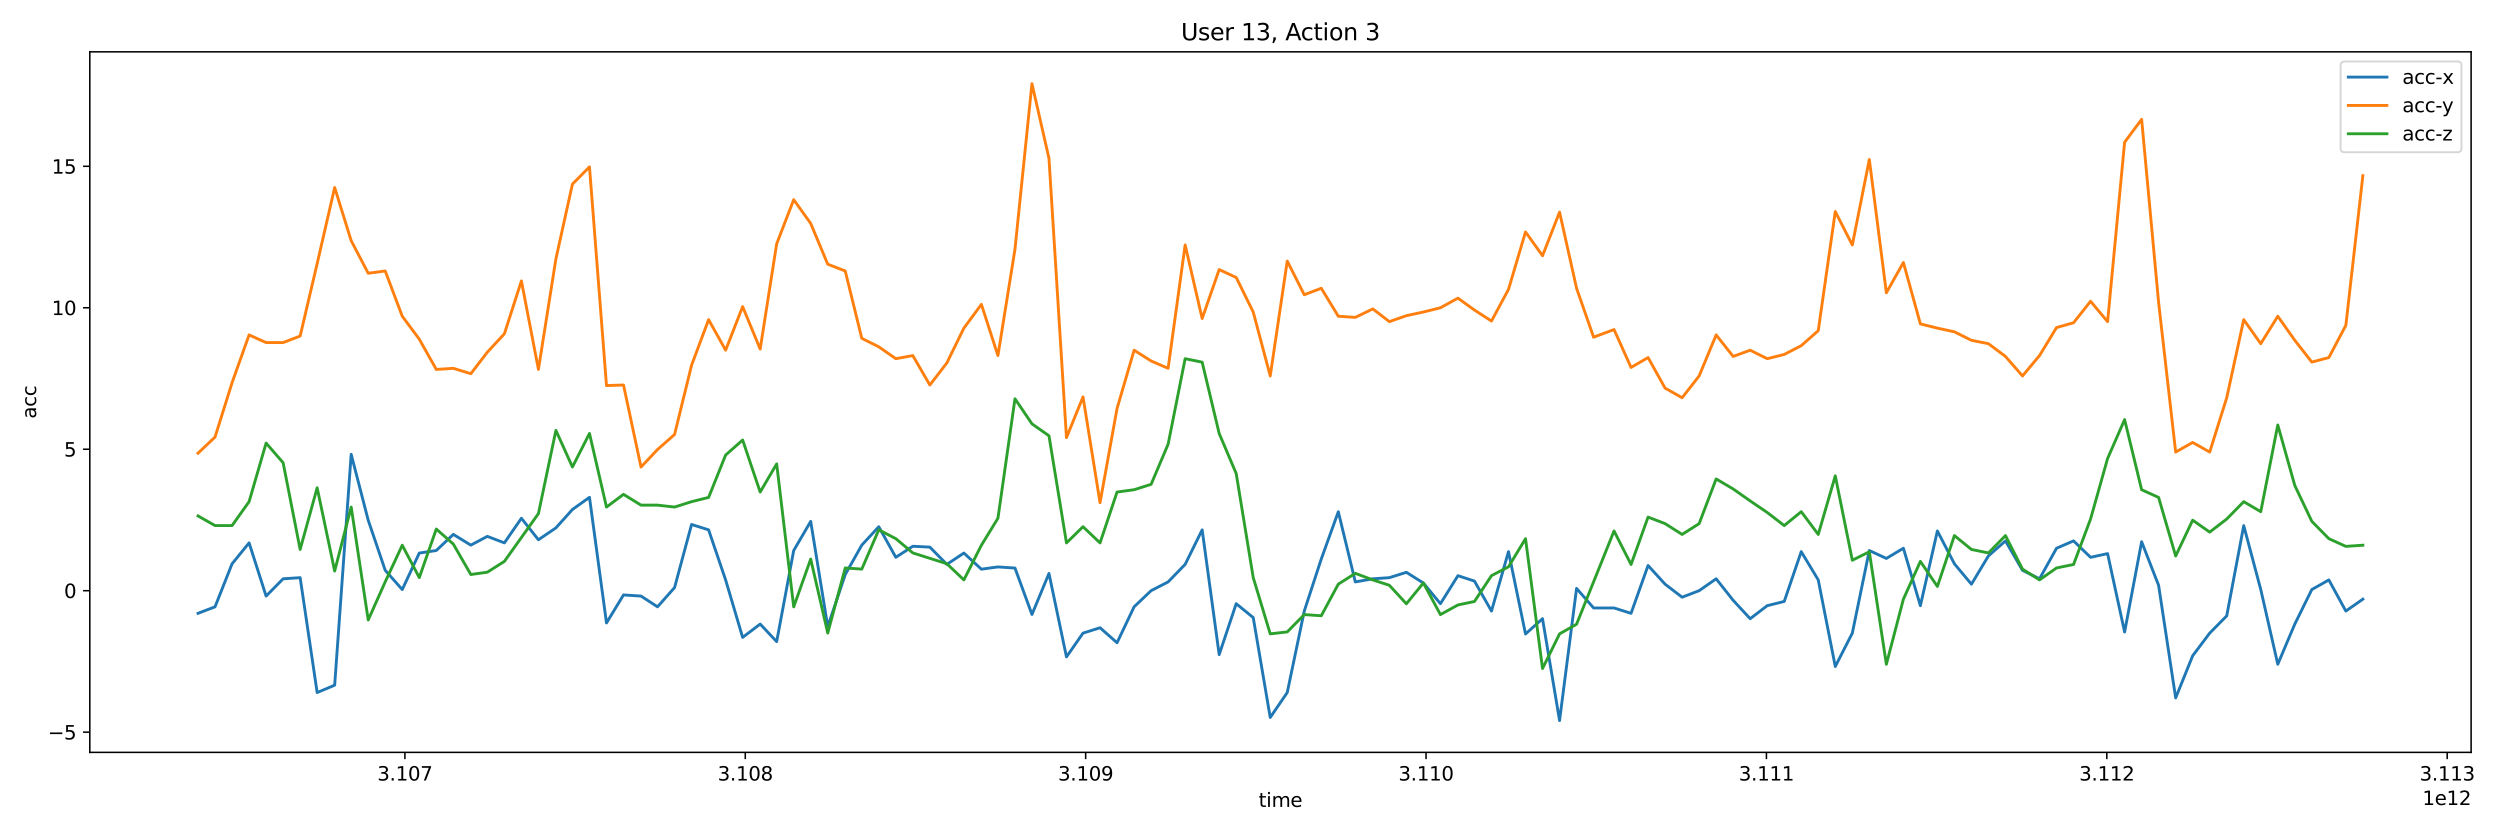 <?xml version="1.0" encoding="utf-8" standalone="no"?>
<!DOCTYPE svg PUBLIC "-//W3C//DTD SVG 1.1//EN"
  "http://www.w3.org/Graphics/SVG/1.1/DTD/svg11.dtd">
<svg xmlns:xlink="http://www.w3.org/1999/xlink" width="1296pt" height="432pt" viewBox="0 0 1296 432" xmlns="http://www.w3.org/2000/svg" version="1.1">
 <defs>
  <style type="text/css">*{stroke-linejoin: round; stroke-linecap: butt}</style>
 </defs>
 <g id="figure_1">
  <g id="patch_1">
   <path d="M 0 432 
L 1296 432 
L 1296 0 
L 0 0 
z
" style="fill: #ffffff"/>
  </g>
  <g id="axes_1">
   <g id="patch_2">
    <path d="M 46.55 390.04 
L 1281.023 390.04 
L 1281.023 26.88 
L 46.55 26.88 
z
" style="fill: #ffffff"/>
   </g>
   <g id="matplotlib.axis_1">
    <g id="xtick_1">
     <g id="line2d_1">
      <defs>
       <path id="mabb2e8bf92" d="M 0 0 
L 0 3.5 
" style="stroke: #000000; stroke-width: 0.8"/>
      </defs>
      <g>
       <use xlink:href="#mabb2e8bf92" x="209.897" y="390.04" style="stroke: #000000; stroke-width: 0.8"/>
      </g>
     </g>
     <g id="text_1">
      <!-- 3.107 -->
      <g transform="translate(195.583 404.638) scale(0.1 -0.1)">
       <defs>
        <path id="DejaVuSans-33" d="M 2597 2516 
Q 3050 2419 3304 2112 
Q 3559 1806 3559 1356 
Q 3559 666 3084 287 
Q 2609 -91 1734 -91 
Q 1441 -91 1130 -33 
Q 819 25 488 141 
L 488 750 
Q 750 597 1062 519 
Q 1375 441 1716 441 
Q 2309 441 2620 675 
Q 2931 909 2931 1356 
Q 2931 1769 2642 2001 
Q 2353 2234 1838 2234 
L 1294 2234 
L 1294 2753 
L 1863 2753 
Q 2328 2753 2575 2939 
Q 2822 3125 2822 3475 
Q 2822 3834 2567 4026 
Q 2313 4219 1838 4219 
Q 1578 4219 1281 4162 
Q 984 4106 628 3988 
L 628 4550 
Q 988 4650 1302 4700 
Q 1616 4750 1894 4750 
Q 2613 4750 3031 4423 
Q 3450 4097 3450 3541 
Q 3450 3153 3228 2886 
Q 3006 2619 2597 2516 
z
" transform="scale(0.016)"/>
        <path id="DejaVuSans-2e" d="M 684 794 
L 1344 794 
L 1344 0 
L 684 0 
L 684 794 
z
" transform="scale(0.016)"/>
        <path id="DejaVuSans-31" d="M 794 531 
L 1825 531 
L 1825 4091 
L 703 3866 
L 703 4441 
L 1819 4666 
L 2450 4666 
L 2450 531 
L 3481 531 
L 3481 0 
L 794 0 
L 794 531 
z
" transform="scale(0.016)"/>
        <path id="DejaVuSans-30" d="M 2034 4250 
Q 1547 4250 1301 3770 
Q 1056 3291 1056 2328 
Q 1056 1369 1301 889 
Q 1547 409 2034 409 
Q 2525 409 2770 889 
Q 3016 1369 3016 2328 
Q 3016 3291 2770 3770 
Q 2525 4250 2034 4250 
z
M 2034 4750 
Q 2819 4750 3233 4129 
Q 3647 3509 3647 2328 
Q 3647 1150 3233 529 
Q 2819 -91 2034 -91 
Q 1250 -91 836 529 
Q 422 1150 422 2328 
Q 422 3509 836 4129 
Q 1250 4750 2034 4750 
z
" transform="scale(0.016)"/>
        <path id="DejaVuSans-37" d="M 525 4666 
L 3525 4666 
L 3525 4397 
L 1831 0 
L 1172 0 
L 2766 4134 
L 525 4134 
L 525 4666 
z
" transform="scale(0.016)"/>
       </defs>
       <use xlink:href="#DejaVuSans-33"/>
       <use xlink:href="#DejaVuSans-2e" x="63.623"/>
       <use xlink:href="#DejaVuSans-31" x="95.41"/>
       <use xlink:href="#DejaVuSans-30" x="159.033"/>
       <use xlink:href="#DejaVuSans-37" x="222.656"/>
      </g>
     </g>
    </g>
    <g id="xtick_2">
     <g id="line2d_2">
      <g>
       <use xlink:href="#mabb2e8bf92" x="386.351" y="390.04" style="stroke: #000000; stroke-width: 0.8"/>
      </g>
     </g>
     <g id="text_2">
      <!-- 3.108 -->
      <g transform="translate(372.037 404.638) scale(0.1 -0.1)">
       <defs>
        <path id="DejaVuSans-38" d="M 2034 2216 
Q 1584 2216 1326 1975 
Q 1069 1734 1069 1313 
Q 1069 891 1326 650 
Q 1584 409 2034 409 
Q 2484 409 2743 651 
Q 3003 894 3003 1313 
Q 3003 1734 2745 1975 
Q 2488 2216 2034 2216 
z
M 1403 2484 
Q 997 2584 770 2862 
Q 544 3141 544 3541 
Q 544 4100 942 4425 
Q 1341 4750 2034 4750 
Q 2731 4750 3128 4425 
Q 3525 4100 3525 3541 
Q 3525 3141 3298 2862 
Q 3072 2584 2669 2484 
Q 3125 2378 3379 2068 
Q 3634 1759 3634 1313 
Q 3634 634 3220 271 
Q 2806 -91 2034 -91 
Q 1263 -91 848 271 
Q 434 634 434 1313 
Q 434 1759 690 2068 
Q 947 2378 1403 2484 
z
M 1172 3481 
Q 1172 3119 1398 2916 
Q 1625 2713 2034 2713 
Q 2441 2713 2670 2916 
Q 2900 3119 2900 3481 
Q 2900 3844 2670 4047 
Q 2441 4250 2034 4250 
Q 1625 4250 1398 4047 
Q 1172 3844 1172 3481 
z
" transform="scale(0.016)"/>
       </defs>
       <use xlink:href="#DejaVuSans-33"/>
       <use xlink:href="#DejaVuSans-2e" x="63.623"/>
       <use xlink:href="#DejaVuSans-31" x="95.41"/>
       <use xlink:href="#DejaVuSans-30" x="159.033"/>
       <use xlink:href="#DejaVuSans-38" x="222.656"/>
      </g>
     </g>
    </g>
    <g id="xtick_3">
     <g id="line2d_3">
      <g>
       <use xlink:href="#mabb2e8bf92" x="562.806" y="390.04" style="stroke: #000000; stroke-width: 0.8"/>
      </g>
     </g>
     <g id="text_3">
      <!-- 3.109 -->
      <g transform="translate(548.492 404.638) scale(0.1 -0.1)">
       <defs>
        <path id="DejaVuSans-39" d="M 703 97 
L 703 672 
Q 941 559 1184 500 
Q 1428 441 1663 441 
Q 2288 441 2617 861 
Q 2947 1281 2994 2138 
Q 2813 1869 2534 1725 
Q 2256 1581 1919 1581 
Q 1219 1581 811 2004 
Q 403 2428 403 3163 
Q 403 3881 828 4315 
Q 1253 4750 1959 4750 
Q 2769 4750 3195 4129 
Q 3622 3509 3622 2328 
Q 3622 1225 3098 567 
Q 2575 -91 1691 -91 
Q 1453 -91 1209 -44 
Q 966 3 703 97 
z
M 1959 2075 
Q 2384 2075 2632 2365 
Q 2881 2656 2881 3163 
Q 2881 3666 2632 3958 
Q 2384 4250 1959 4250 
Q 1534 4250 1286 3958 
Q 1038 3666 1038 3163 
Q 1038 2656 1286 2365 
Q 1534 2075 1959 2075 
z
" transform="scale(0.016)"/>
       </defs>
       <use xlink:href="#DejaVuSans-33"/>
       <use xlink:href="#DejaVuSans-2e" x="63.623"/>
       <use xlink:href="#DejaVuSans-31" x="95.41"/>
       <use xlink:href="#DejaVuSans-30" x="159.033"/>
       <use xlink:href="#DejaVuSans-39" x="222.656"/>
      </g>
     </g>
    </g>
    <g id="xtick_4">
     <g id="line2d_4">
      <g>
       <use xlink:href="#mabb2e8bf92" x="739.26" y="390.04" style="stroke: #000000; stroke-width: 0.8"/>
      </g>
     </g>
     <g id="text_4">
      <!-- 3.110 -->
      <g transform="translate(724.946 404.638) scale(0.1 -0.1)">
       <use xlink:href="#DejaVuSans-33"/>
       <use xlink:href="#DejaVuSans-2e" x="63.623"/>
       <use xlink:href="#DejaVuSans-31" x="95.41"/>
       <use xlink:href="#DejaVuSans-31" x="159.033"/>
       <use xlink:href="#DejaVuSans-30" x="222.656"/>
      </g>
     </g>
    </g>
    <g id="xtick_5">
     <g id="line2d_5">
      <g>
       <use xlink:href="#mabb2e8bf92" x="915.715" y="390.04" style="stroke: #000000; stroke-width: 0.8"/>
      </g>
     </g>
     <g id="text_5">
      <!-- 3.111 -->
      <g transform="translate(901.401 404.638) scale(0.1 -0.1)">
       <use xlink:href="#DejaVuSans-33"/>
       <use xlink:href="#DejaVuSans-2e" x="63.623"/>
       <use xlink:href="#DejaVuSans-31" x="95.41"/>
       <use xlink:href="#DejaVuSans-31" x="159.033"/>
       <use xlink:href="#DejaVuSans-31" x="222.656"/>
      </g>
     </g>
    </g>
    <g id="xtick_6">
     <g id="line2d_6">
      <g>
       <use xlink:href="#mabb2e8bf92" x="1092.17" y="390.04" style="stroke: #000000; stroke-width: 0.8"/>
      </g>
     </g>
     <g id="text_6">
      <!-- 3.112 -->
      <g transform="translate(1077.855 404.638) scale(0.1 -0.1)">
       <defs>
        <path id="DejaVuSans-32" d="M 1228 531 
L 3431 531 
L 3431 0 
L 469 0 
L 469 531 
Q 828 903 1448 1529 
Q 2069 2156 2228 2338 
Q 2531 2678 2651 2914 
Q 2772 3150 2772 3378 
Q 2772 3750 2511 3984 
Q 2250 4219 1831 4219 
Q 1534 4219 1204 4116 
Q 875 4013 500 3803 
L 500 4441 
Q 881 4594 1212 4672 
Q 1544 4750 1819 4750 
Q 2544 4750 2975 4387 
Q 3406 4025 3406 3419 
Q 3406 3131 3298 2873 
Q 3191 2616 2906 2266 
Q 2828 2175 2409 1742 
Q 1991 1309 1228 531 
z
" transform="scale(0.016)"/>
       </defs>
       <use xlink:href="#DejaVuSans-33"/>
       <use xlink:href="#DejaVuSans-2e" x="63.623"/>
       <use xlink:href="#DejaVuSans-31" x="95.41"/>
       <use xlink:href="#DejaVuSans-31" x="159.033"/>
       <use xlink:href="#DejaVuSans-32" x="222.656"/>
      </g>
     </g>
    </g>
    <g id="xtick_7">
     <g id="line2d_7">
      <g>
       <use xlink:href="#mabb2e8bf92" x="1268.624" y="390.04" style="stroke: #000000; stroke-width: 0.8"/>
      </g>
     </g>
     <g id="text_7">
      <!-- 3.113 -->
      <g transform="translate(1254.31 404.638) scale(0.1 -0.1)">
       <use xlink:href="#DejaVuSans-33"/>
       <use xlink:href="#DejaVuSans-2e" x="63.623"/>
       <use xlink:href="#DejaVuSans-31" x="95.41"/>
       <use xlink:href="#DejaVuSans-31" x="159.033"/>
       <use xlink:href="#DejaVuSans-33" x="222.656"/>
      </g>
     </g>
    </g>
    <g id="text_8">
     <!-- time -->
     <g transform="translate(652.491 418.317) scale(0.1 -0.1)">
      <defs>
       <path id="DejaVuSans-74" d="M 1172 4494 
L 1172 3500 
L 2356 3500 
L 2356 3053 
L 1172 3053 
L 1172 1153 
Q 1172 725 1289 603 
Q 1406 481 1766 481 
L 2356 481 
L 2356 0 
L 1766 0 
Q 1100 0 847 248 
Q 594 497 594 1153 
L 594 3053 
L 172 3053 
L 172 3500 
L 594 3500 
L 594 4494 
L 1172 4494 
z
" transform="scale(0.016)"/>
       <path id="DejaVuSans-69" d="M 603 3500 
L 1178 3500 
L 1178 0 
L 603 0 
L 603 3500 
z
M 603 4863 
L 1178 4863 
L 1178 4134 
L 603 4134 
L 603 4863 
z
" transform="scale(0.016)"/>
       <path id="DejaVuSans-6d" d="M 3328 2828 
Q 3544 3216 3844 3400 
Q 4144 3584 4550 3584 
Q 5097 3584 5394 3201 
Q 5691 2819 5691 2113 
L 5691 0 
L 5113 0 
L 5113 2094 
Q 5113 2597 4934 2840 
Q 4756 3084 4391 3084 
Q 3944 3084 3684 2787 
Q 3425 2491 3425 1978 
L 3425 0 
L 2847 0 
L 2847 2094 
Q 2847 2600 2669 2842 
Q 2491 3084 2119 3084 
Q 1678 3084 1418 2786 
Q 1159 2488 1159 1978 
L 1159 0 
L 581 0 
L 581 3500 
L 1159 3500 
L 1159 2956 
Q 1356 3278 1631 3431 
Q 1906 3584 2284 3584 
Q 2666 3584 2933 3390 
Q 3200 3197 3328 2828 
z
" transform="scale(0.016)"/>
       <path id="DejaVuSans-65" d="M 3597 1894 
L 3597 1613 
L 953 1613 
Q 991 1019 1311 708 
Q 1631 397 2203 397 
Q 2534 397 2845 478 
Q 3156 559 3463 722 
L 3463 178 
Q 3153 47 2828 -22 
Q 2503 -91 2169 -91 
Q 1331 -91 842 396 
Q 353 884 353 1716 
Q 353 2575 817 3079 
Q 1281 3584 2069 3584 
Q 2775 3584 3186 3129 
Q 3597 2675 3597 1894 
z
M 3022 2063 
Q 3016 2534 2758 2815 
Q 2500 3097 2075 3097 
Q 1594 3097 1305 2825 
Q 1016 2553 972 2059 
L 3022 2063 
z
" transform="scale(0.016)"/>
      </defs>
      <use xlink:href="#DejaVuSans-74"/>
      <use xlink:href="#DejaVuSans-69" x="39.209"/>
      <use xlink:href="#DejaVuSans-6d" x="66.992"/>
      <use xlink:href="#DejaVuSans-65" x="164.404"/>
     </g>
    </g>
    <g id="text_9">
     <!-- 1e12 -->
     <g transform="translate(1255.783 417.317) scale(0.1 -0.1)">
      <use xlink:href="#DejaVuSans-31"/>
      <use xlink:href="#DejaVuSans-65" x="63.623"/>
      <use xlink:href="#DejaVuSans-31" x="125.146"/>
      <use xlink:href="#DejaVuSans-32" x="188.77"/>
     </g>
    </g>
   </g>
   <g id="matplotlib.axis_2">
    <g id="ytick_1">
     <g id="line2d_8">
      <defs>
       <path id="mcf109a3b33" d="M 0 0 
L -3.5 0 
" style="stroke: #000000; stroke-width: 0.8"/>
      </defs>
      <g>
       <use xlink:href="#mcf109a3b33" x="46.55" y="379.546" style="stroke: #000000; stroke-width: 0.8"/>
      </g>
     </g>
     <g id="text_10">
      <!-- −5 -->
      <g transform="translate(24.808 383.345) scale(0.1 -0.1)">
       <defs>
        <path id="DejaVuSans-2212" d="M 678 2272 
L 4684 2272 
L 4684 1741 
L 678 1741 
L 678 2272 
z
" transform="scale(0.016)"/>
        <path id="DejaVuSans-35" d="M 691 4666 
L 3169 4666 
L 3169 4134 
L 1269 4134 
L 1269 2991 
Q 1406 3038 1543 3061 
Q 1681 3084 1819 3084 
Q 2600 3084 3056 2656 
Q 3513 2228 3513 1497 
Q 3513 744 3044 326 
Q 2575 -91 1722 -91 
Q 1428 -91 1123 -41 
Q 819 9 494 109 
L 494 744 
Q 775 591 1075 516 
Q 1375 441 1709 441 
Q 2250 441 2565 725 
Q 2881 1009 2881 1497 
Q 2881 1984 2565 2268 
Q 2250 2553 1709 2553 
Q 1456 2553 1204 2497 
Q 953 2441 691 2322 
L 691 4666 
z
" transform="scale(0.016)"/>
       </defs>
       <use xlink:href="#DejaVuSans-2212"/>
       <use xlink:href="#DejaVuSans-35" x="83.789"/>
      </g>
     </g>
    </g>
    <g id="ytick_2">
     <g id="line2d_9">
      <g>
       <use xlink:href="#mcf109a3b33" x="46.55" y="306.213" style="stroke: #000000; stroke-width: 0.8"/>
      </g>
     </g>
     <g id="text_11">
      <!-- 0 -->
      <g transform="translate(33.188 310.012) scale(0.1 -0.1)">
       <use xlink:href="#DejaVuSans-30"/>
      </g>
     </g>
    </g>
    <g id="ytick_3">
     <g id="line2d_10">
      <g>
       <use xlink:href="#mcf109a3b33" x="46.55" y="232.88" style="stroke: #000000; stroke-width: 0.8"/>
      </g>
     </g>
     <g id="text_12">
      <!-- 5 -->
      <g transform="translate(33.188 236.679) scale(0.1 -0.1)">
       <use xlink:href="#DejaVuSans-35"/>
      </g>
     </g>
    </g>
    <g id="ytick_4">
     <g id="line2d_11">
      <g>
       <use xlink:href="#mcf109a3b33" x="46.55" y="159.547" style="stroke: #000000; stroke-width: 0.8"/>
      </g>
     </g>
     <g id="text_13">
      <!-- 10 -->
      <g transform="translate(26.825 163.346) scale(0.1 -0.1)">
       <use xlink:href="#DejaVuSans-31"/>
       <use xlink:href="#DejaVuSans-30" x="63.623"/>
      </g>
     </g>
    </g>
    <g id="ytick_5">
     <g id="line2d_12">
      <g>
       <use xlink:href="#mcf109a3b33" x="46.55" y="86.214" style="stroke: #000000; stroke-width: 0.8"/>
      </g>
     </g>
     <g id="text_14">
      <!-- 15 -->
      <g transform="translate(26.825 90.013) scale(0.1 -0.1)">
       <use xlink:href="#DejaVuSans-31"/>
       <use xlink:href="#DejaVuSans-35" x="63.623"/>
      </g>
     </g>
    </g>
    <g id="text_15">
     <!-- acc -->
     <g transform="translate(18.728 217.023) rotate(-90) scale(0.1 -0.1)">
      <defs>
       <path id="DejaVuSans-61" d="M 2194 1759 
Q 1497 1759 1228 1600 
Q 959 1441 959 1056 
Q 959 750 1161 570 
Q 1363 391 1709 391 
Q 2188 391 2477 730 
Q 2766 1069 2766 1631 
L 2766 1759 
L 2194 1759 
z
M 3341 1997 
L 3341 0 
L 2766 0 
L 2766 531 
Q 2569 213 2275 61 
Q 1981 -91 1556 -91 
Q 1019 -91 701 211 
Q 384 513 384 1019 
Q 384 1609 779 1909 
Q 1175 2209 1959 2209 
L 2766 2209 
L 2766 2266 
Q 2766 2663 2505 2880 
Q 2244 3097 1772 3097 
Q 1472 3097 1187 3025 
Q 903 2953 641 2809 
L 641 3341 
Q 956 3463 1253 3523 
Q 1550 3584 1831 3584 
Q 2591 3584 2966 3190 
Q 3341 2797 3341 1997 
z
" transform="scale(0.016)"/>
       <path id="DejaVuSans-63" d="M 3122 3366 
L 3122 2828 
Q 2878 2963 2633 3030 
Q 2388 3097 2138 3097 
Q 1578 3097 1268 2742 
Q 959 2388 959 1747 
Q 959 1106 1268 751 
Q 1578 397 2138 397 
Q 2388 397 2633 464 
Q 2878 531 3122 666 
L 3122 134 
Q 2881 22 2623 -34 
Q 2366 -91 2075 -91 
Q 1284 -91 818 406 
Q 353 903 353 1747 
Q 353 2603 823 3093 
Q 1294 3584 2113 3584 
Q 2378 3584 2631 3529 
Q 2884 3475 3122 3366 
z
" transform="scale(0.016)"/>
      </defs>
      <use xlink:href="#DejaVuSans-61"/>
      <use xlink:href="#DejaVuSans-63" x="61.279"/>
      <use xlink:href="#DejaVuSans-63" x="116.26"/>
     </g>
    </g>
   </g>
   <g id="line2d_13">
    <path d="M 102.662 317.946 
L 111.472 314.573 
L 120.298 292.28 
L 129.124 281.426 
L 137.95 309 
L 146.771 300.053 
L 155.596 299.466 
L 164.412 359.013 
L 173.491 355.199 
L 182.053 235.52 
L 190.884 269.693 
L 199.699 295.653 
L 208.531 305.626 
L 217.357 286.706 
L 226.177 285.386 
L 234.998 277.026 
L 244.077 282.6 
L 252.634 278.053 
L 261.47 281.426 
L 270.296 268.666 
L 279.117 279.813 
L 288.185 273.653 
L 296.747 264.12 
L 305.584 257.813 
L 314.405 322.933 
L 323.225 308.413 
L 332.299 309 
L 340.861 314.573 
L 349.692 304.6 
L 358.513 271.893 
L 367.339 274.68 
L 376.165 300.64 
L 384.985 330.413 
L 394.075 323.52 
L 402.627 332.613 
L 411.458 285.386 
L 420.268 270.28 
L 429.099 324.84 
L 438.173 297.853 
L 446.745 282.6 
L 455.561 273.066 
L 464.392 288.906 
L 473.207 283.186 
L 482.033 283.626 
L 490.848 292.573 
L 499.68 286.706 
L 508.753 295.066 
L 517.326 293.893 
L 526.163 294.48 
L 534.967 318.533 
L 543.788 297.266 
L 552.862 340.533 
L 561.435 328.213 
L 570.261 325.426 
L 579.076 333.2 
L 587.918 314.573 
L 596.728 306.213 
L 605.548 301.666 
L 614.379 292.573 
L 623.2 274.68 
L 632.021 339.36 
L 640.847 312.96 
L 649.673 320.146 
L 658.488 371.919 
L 667.308 359.013 
L 676.134 316.773 
L 684.949 289.786 
L 693.781 265.293 
L 702.601 301.666 
L 711.664 300.053 
L 720.242 299.466 
L 729.069 296.68 
L 737.884 302.253 
L 746.715 312.96 
L 755.794 298.44 
L 764.356 301.226 
L 773.182 316.773 
L 782.003 285.973 
L 790.829 328.653 
L 799.644 320.733 
L 808.475 373.533 
L 817.29 305.04 
L 826.122 315.16 
L 836.714 315.16 
L 845.535 317.946 
L 854.36 293.16 
L 863.181 302.84 
L 872.007 309.586 
L 880.828 306.213 
L 889.654 300.053 
L 898.469 311.2 
L 907.295 320.733 
L 916.115 313.986 
L 924.941 311.786 
L 933.762 285.973 
L 942.582 300.64 
L 951.408 345.519 
L 960.24 328.213 
L 969.055 285.386 
L 977.886 289.493 
L 986.718 284.213 
L 995.522 313.986 
L 1004.343 275.266 
L 1013.169 292.28 
L 1021.989 302.84 
L 1030.81 288.173 
L 1039.636 280.4 
L 1048.456 295.653 
L 1057.288 300.053 
L 1066.103 284.213 
L 1074.929 280.4 
L 1083.749 288.906 
L 1092.575 287 
L 1101.396 327.626 
L 1110.222 280.84 
L 1119.016 303.426 
L 1127.868 361.799 
L 1136.684 339.946 
L 1145.509 328.213 
L 1154.335 319.266 
L 1163.151 272.48 
L 1171.977 305.626 
L 1180.803 344.346 
L 1189.623 323.52 
L 1198.444 305.626 
L 1207.27 300.64 
L 1216.09 316.773 
L 1224.911 310.613 
L 1224.911 310.613 
" clip-path="url(#pcec335ca58)" style="fill: none; stroke: #1f77b4; stroke-width: 1.5; stroke-linecap: square"/>
   </g>
   <g id="line2d_14">
    <path d="M 102.662 234.933 
L 111.472 226.573 
L 120.298 198.413 
L 129.124 173.627 
L 137.95 177.587 
L 146.771 177.587 
L 155.596 174.213 
L 164.412 136.667 
L 173.491 97.214 
L 182.053 124.787 
L 190.884 141.654 
L 199.699 140.48 
L 208.531 163.947 
L 217.357 175.827 
L 226.177 191.52 
L 234.998 190.933 
L 244.077 193.72 
L 252.634 182.573 
L 261.47 173.04 
L 270.296 145.614 
L 279.117 191.52 
L 288.185 134.174 
L 296.747 95.454 
L 305.584 86.507 
L 314.405 199.88 
L 323.225 199.587 
L 332.299 242.12 
L 340.861 233.027 
L 349.692 225.253 
L 358.513 189.32 
L 367.339 165.707 
L 376.165 181.547 
L 384.985 158.96 
L 394.075 180.96 
L 402.627 126.4 
L 411.458 103.52 
L 420.268 115.84 
L 429.099 136.96 
L 438.173 140.48 
L 446.745 175.387 
L 455.561 179.787 
L 464.392 185.947 
L 473.207 184.333 
L 482.033 199.587 
L 490.848 188.147 
L 499.68 170.107 
L 508.753 157.787 
L 517.326 184.333 
L 526.163 129.187 
L 534.967 43.387 
L 543.788 82.107 
L 552.862 226.867 
L 561.435 205.747 
L 570.261 260.6 
L 579.076 211.76 
L 587.918 181.547 
L 596.728 187.12 
L 605.548 190.933 
L 614.379 126.987 
L 623.2 165.12 
L 632.021 139.747 
L 640.847 143.854 
L 649.673 161.747 
L 658.488 194.893 
L 667.308 135.347 
L 676.134 152.8 
L 684.949 149.427 
L 693.781 163.947 
L 702.601 164.533 
L 711.664 160.134 
L 720.242 166.733 
L 729.069 163.653 
L 737.884 161.747 
L 746.715 159.547 
L 755.794 154.56 
L 764.356 160.72 
L 773.182 166.44 
L 782.003 150.014 
L 790.829 120.24 
L 799.644 132.56 
L 808.475 109.974 
L 817.29 149.427 
L 826.122 174.8 
L 836.714 170.84 
L 845.535 190.493 
L 854.36 185.36 
L 863.181 201.2 
L 872.007 206.187 
L 880.828 194.893 
L 889.654 173.627 
L 898.469 184.773 
L 907.295 181.547 
L 916.115 185.947 
L 924.941 183.747 
L 933.762 179.2 
L 942.582 171.427 
L 951.408 109.68 
L 960.24 126.987 
L 969.055 82.694 
L 977.886 151.774 
L 986.718 136.08 
L 995.522 167.907 
L 1004.343 170.107 
L 1013.169 172.013 
L 1021.989 176.413 
L 1030.81 178.173 
L 1039.636 184.773 
L 1048.456 194.893 
L 1057.288 184.333 
L 1066.103 169.813 
L 1074.929 167.32 
L 1083.749 156.174 
L 1092.575 166.733 
L 1101.396 73.747 
L 1110.222 61.867 
L 1119.016 156.76 
L 1127.868 234.347 
L 1136.684 229.36 
L 1145.509 234.347 
L 1154.335 206.187 
L 1163.151 165.707 
L 1171.977 178.173 
L 1180.803 163.947 
L 1189.623 176.413 
L 1198.444 187.707 
L 1207.27 185.36 
L 1216.09 168.64 
L 1224.911 91.054 
L 1224.911 91.054 
" clip-path="url(#pcec335ca58)" style="fill: none; stroke: #ff7f0e; stroke-width: 1.5; stroke-linecap: square"/>
   </g>
   <g id="line2d_15">
    <path d="M 102.662 267.459 
L 111.472 272.453 
L 120.298 272.453 
L 129.124 260.067 
L 137.95 229.703 
L 146.771 239.891 
L 155.596 284.838 
L 164.412 252.876 
L 173.491 296.025 
L 182.053 262.864 
L 190.884 321.395 
L 199.699 301.618 
L 208.531 282.641 
L 217.357 299.421 
L 226.177 274.251 
L 234.998 282.041 
L 244.077 297.823 
L 252.634 296.624 
L 261.47 291.031 
L 279.117 266.26 
L 288.185 223.111 
L 296.747 242.089 
L 305.584 224.709 
L 314.405 262.864 
L 323.225 256.272 
L 332.299 261.865 
L 340.861 261.865 
L 349.692 262.864 
L 358.513 260.067 
L 367.339 257.87 
L 376.165 235.896 
L 384.985 228.105 
L 394.075 255.073 
L 402.627 240.49 
L 411.458 314.603 
L 420.268 289.832 
L 429.099 328.187 
L 438.173 294.427 
L 446.745 295.026 
L 455.561 274.65 
L 464.392 279.245 
L 473.207 286.636 
L 490.848 292.229 
L 499.68 300.62 
L 508.753 282.641 
L 517.326 268.657 
L 526.163 206.73 
L 534.967 219.715 
L 543.788 225.908 
L 552.862 281.442 
L 561.435 273.052 
L 570.261 281.442 
L 579.076 255.073 
L 587.918 253.875 
L 596.728 251.078 
L 605.548 230.303 
L 614.379 185.955 
L 623.2 187.753 
L 632.021 224.709 
L 640.847 245.485 
L 649.673 299.421 
L 658.488 328.587 
L 667.308 327.588 
L 676.134 318.598 
L 684.949 319.198 
L 693.781 302.817 
L 702.601 297.224 
L 711.664 300.62 
L 720.242 303.416 
L 729.069 313.005 
L 737.884 302.218 
L 746.715 318.598 
L 755.794 313.604 
L 764.356 311.806 
L 773.182 298.422 
L 782.003 293.828 
L 790.829 279.245 
L 799.644 346.565 
L 808.475 328.587 
L 817.29 323.592 
L 836.714 275.249 
L 845.535 292.629 
L 854.36 268.058 
L 863.181 271.454 
L 872.007 277.047 
L 880.828 271.454 
L 889.654 248.281 
L 898.469 253.475 
L 907.295 259.668 
L 916.115 265.661 
L 924.941 272.453 
L 933.762 265.261 
L 942.582 277.047 
L 951.408 246.683 
L 960.24 290.432 
L 969.055 286.037 
L 977.886 344.368 
L 986.718 310.608 
L 995.522 291.031 
L 1004.343 304.016 
L 1013.169 277.647 
L 1021.989 284.838 
L 1030.81 286.636 
L 1039.636 277.647 
L 1048.456 295.026 
L 1057.288 300.62 
L 1066.103 294.427 
L 1074.929 292.629 
L 1083.749 269.057 
L 1092.575 237.694 
L 1101.396 217.518 
L 1110.222 253.875 
L 1119.016 257.87 
L 1127.868 288.234 
L 1136.684 269.656 
L 1145.509 275.849 
L 1154.335 269.057 
L 1163.151 260.067 
L 1171.977 265.261 
L 1180.803 220.314 
L 1189.623 251.677 
L 1198.444 270.255 
L 1207.27 279.245 
L 1216.09 283.24 
L 1224.911 282.641 
L 1224.911 282.641 
" clip-path="url(#pcec335ca58)" style="fill: none; stroke: #2ca02c; stroke-width: 1.5; stroke-linecap: square"/>
   </g>
   <g id="patch_3">
    <path d="M 46.55 390.04 
L 46.55 26.88 
" style="fill: none; stroke: #000000; stroke-width: 0.8; stroke-linejoin: miter; stroke-linecap: square"/>
   </g>
   <g id="patch_4">
    <path d="M 1281.023 390.04 
L 1281.023 26.88 
" style="fill: none; stroke: #000000; stroke-width: 0.8; stroke-linejoin: miter; stroke-linecap: square"/>
   </g>
   <g id="patch_5">
    <path d="M 46.55 390.04 
L 1281.023 390.04 
" style="fill: none; stroke: #000000; stroke-width: 0.8; stroke-linejoin: miter; stroke-linecap: square"/>
   </g>
   <g id="patch_6">
    <path d="M 46.55 26.88 
L 1281.023 26.88 
" style="fill: none; stroke: #000000; stroke-width: 0.8; stroke-linejoin: miter; stroke-linecap: square"/>
   </g>
   <g id="text_16">
    <!-- User 13, Action 3 -->
    <g transform="translate(612.24 20.88) scale(0.12 -0.12)">
     <defs>
      <path id="DejaVuSans-55" d="M 556 4666 
L 1191 4666 
L 1191 1831 
Q 1191 1081 1462 751 
Q 1734 422 2344 422 
Q 2950 422 3222 751 
Q 3494 1081 3494 1831 
L 3494 4666 
L 4128 4666 
L 4128 1753 
Q 4128 841 3676 375 
Q 3225 -91 2344 -91 
Q 1459 -91 1007 375 
Q 556 841 556 1753 
L 556 4666 
z
" transform="scale(0.016)"/>
      <path id="DejaVuSans-73" d="M 2834 3397 
L 2834 2853 
Q 2591 2978 2328 3040 
Q 2066 3103 1784 3103 
Q 1356 3103 1142 2972 
Q 928 2841 928 2578 
Q 928 2378 1081 2264 
Q 1234 2150 1697 2047 
L 1894 2003 
Q 2506 1872 2764 1633 
Q 3022 1394 3022 966 
Q 3022 478 2636 193 
Q 2250 -91 1575 -91 
Q 1294 -91 989 -36 
Q 684 19 347 128 
L 347 722 
Q 666 556 975 473 
Q 1284 391 1588 391 
Q 1994 391 2212 530 
Q 2431 669 2431 922 
Q 2431 1156 2273 1281 
Q 2116 1406 1581 1522 
L 1381 1569 
Q 847 1681 609 1914 
Q 372 2147 372 2553 
Q 372 3047 722 3315 
Q 1072 3584 1716 3584 
Q 2034 3584 2315 3537 
Q 2597 3491 2834 3397 
z
" transform="scale(0.016)"/>
      <path id="DejaVuSans-72" d="M 2631 2963 
Q 2534 3019 2420 3045 
Q 2306 3072 2169 3072 
Q 1681 3072 1420 2755 
Q 1159 2438 1159 1844 
L 1159 0 
L 581 0 
L 581 3500 
L 1159 3500 
L 1159 2956 
Q 1341 3275 1631 3429 
Q 1922 3584 2338 3584 
Q 2397 3584 2469 3576 
Q 2541 3569 2628 3553 
L 2631 2963 
z
" transform="scale(0.016)"/>
      <path id="DejaVuSans-20" transform="scale(0.016)"/>
      <path id="DejaVuSans-2c" d="M 750 794 
L 1409 794 
L 1409 256 
L 897 -744 
L 494 -744 
L 750 256 
L 750 794 
z
" transform="scale(0.016)"/>
      <path id="DejaVuSans-41" d="M 2188 4044 
L 1331 1722 
L 3047 1722 
L 2188 4044 
z
M 1831 4666 
L 2547 4666 
L 4325 0 
L 3669 0 
L 3244 1197 
L 1141 1197 
L 716 0 
L 50 0 
L 1831 4666 
z
" transform="scale(0.016)"/>
      <path id="DejaVuSans-6f" d="M 1959 3097 
Q 1497 3097 1228 2736 
Q 959 2375 959 1747 
Q 959 1119 1226 758 
Q 1494 397 1959 397 
Q 2419 397 2687 759 
Q 2956 1122 2956 1747 
Q 2956 2369 2687 2733 
Q 2419 3097 1959 3097 
z
M 1959 3584 
Q 2709 3584 3137 3096 
Q 3566 2609 3566 1747 
Q 3566 888 3137 398 
Q 2709 -91 1959 -91 
Q 1206 -91 779 398 
Q 353 888 353 1747 
Q 353 2609 779 3096 
Q 1206 3584 1959 3584 
z
" transform="scale(0.016)"/>
      <path id="DejaVuSans-6e" d="M 3513 2113 
L 3513 0 
L 2938 0 
L 2938 2094 
Q 2938 2591 2744 2837 
Q 2550 3084 2163 3084 
Q 1697 3084 1428 2787 
Q 1159 2491 1159 1978 
L 1159 0 
L 581 0 
L 581 3500 
L 1159 3500 
L 1159 2956 
Q 1366 3272 1645 3428 
Q 1925 3584 2291 3584 
Q 2894 3584 3203 3211 
Q 3513 2838 3513 2113 
z
" transform="scale(0.016)"/>
     </defs>
     <use xlink:href="#DejaVuSans-55"/>
     <use xlink:href="#DejaVuSans-73" x="73.193"/>
     <use xlink:href="#DejaVuSans-65" x="125.293"/>
     <use xlink:href="#DejaVuSans-72" x="186.816"/>
     <use xlink:href="#DejaVuSans-20" x="227.93"/>
     <use xlink:href="#DejaVuSans-31" x="259.717"/>
     <use xlink:href="#DejaVuSans-33" x="323.34"/>
     <use xlink:href="#DejaVuSans-2c" x="386.963"/>
     <use xlink:href="#DejaVuSans-20" x="418.75"/>
     <use xlink:href="#DejaVuSans-41" x="450.537"/>
     <use xlink:href="#DejaVuSans-63" x="517.195"/>
     <use xlink:href="#DejaVuSans-74" x="572.176"/>
     <use xlink:href="#DejaVuSans-69" x="611.385"/>
     <use xlink:href="#DejaVuSans-6f" x="639.168"/>
     <use xlink:href="#DejaVuSans-6e" x="700.35"/>
     <use xlink:href="#DejaVuSans-20" x="763.729"/>
     <use xlink:href="#DejaVuSans-33" x="795.516"/>
    </g>
   </g>
   <g id="legend_1">
    <g id="patch_7">
     <path d="M 1215.372 78.914 
L 1274.023 78.914 
Q 1276.023 78.914 1276.023 76.914 
L 1276.023 33.88 
Q 1276.023 31.88 1274.023 31.88 
L 1215.372 31.88 
Q 1213.372 31.88 1213.372 33.88 
L 1213.372 76.914 
Q 1213.372 78.914 1215.372 78.914 
z
" style="fill: #ffffff; opacity: 0.8; stroke: #cccccc; stroke-linejoin: miter"/>
    </g>
    <g id="line2d_16">
     <path d="M 1217.372 39.978 
L 1227.372 39.978 
L 1237.372 39.978 
" style="fill: none; stroke: #1f77b4; stroke-width: 1.5; stroke-linecap: square"/>
    </g>
    <g id="text_17">
     <!-- acc-x -->
     <g transform="translate(1245.372 43.478) scale(0.1 -0.1)">
      <defs>
       <path id="DejaVuSans-2d" d="M 313 2009 
L 1997 2009 
L 1997 1497 
L 313 1497 
L 313 2009 
z
" transform="scale(0.016)"/>
       <path id="DejaVuSans-78" d="M 3513 3500 
L 2247 1797 
L 3578 0 
L 2900 0 
L 1881 1375 
L 863 0 
L 184 0 
L 1544 1831 
L 300 3500 
L 978 3500 
L 1906 2253 
L 2834 3500 
L 3513 3500 
z
" transform="scale(0.016)"/>
      </defs>
      <use xlink:href="#DejaVuSans-61"/>
      <use xlink:href="#DejaVuSans-63" x="61.279"/>
      <use xlink:href="#DejaVuSans-63" x="116.26"/>
      <use xlink:href="#DejaVuSans-2d" x="171.24"/>
      <use xlink:href="#DejaVuSans-78" x="207.324"/>
     </g>
    </g>
    <g id="line2d_17">
     <path d="M 1217.372 54.657 
L 1227.372 54.657 
L 1237.372 54.657 
" style="fill: none; stroke: #ff7f0e; stroke-width: 1.5; stroke-linecap: square"/>
    </g>
    <g id="text_18">
     <!-- acc-y -->
     <g transform="translate(1245.372 58.157) scale(0.1 -0.1)">
      <defs>
       <path id="DejaVuSans-79" d="M 2059 -325 
Q 1816 -950 1584 -1140 
Q 1353 -1331 966 -1331 
L 506 -1331 
L 506 -850 
L 844 -850 
Q 1081 -850 1212 -737 
Q 1344 -625 1503 -206 
L 1606 56 
L 191 3500 
L 800 3500 
L 1894 763 
L 2988 3500 
L 3597 3500 
L 2059 -325 
z
" transform="scale(0.016)"/>
      </defs>
      <use xlink:href="#DejaVuSans-61"/>
      <use xlink:href="#DejaVuSans-63" x="61.279"/>
      <use xlink:href="#DejaVuSans-63" x="116.26"/>
      <use xlink:href="#DejaVuSans-2d" x="171.24"/>
      <use xlink:href="#DejaVuSans-79" x="205.574"/>
     </g>
    </g>
    <g id="line2d_18">
     <path d="M 1217.372 69.335 
L 1227.372 69.335 
L 1237.372 69.335 
" style="fill: none; stroke: #2ca02c; stroke-width: 1.5; stroke-linecap: square"/>
    </g>
    <g id="text_19">
     <!-- acc-z -->
     <g transform="translate(1245.372 72.835) scale(0.1 -0.1)">
      <defs>
       <path id="DejaVuSans-7a" d="M 353 3500 
L 3084 3500 
L 3084 2975 
L 922 459 
L 3084 459 
L 3084 0 
L 275 0 
L 275 525 
L 2438 3041 
L 353 3041 
L 353 3500 
z
" transform="scale(0.016)"/>
      </defs>
      <use xlink:href="#DejaVuSans-61"/>
      <use xlink:href="#DejaVuSans-63" x="61.279"/>
      <use xlink:href="#DejaVuSans-63" x="116.26"/>
      <use xlink:href="#DejaVuSans-2d" x="171.24"/>
      <use xlink:href="#DejaVuSans-7a" x="207.324"/>
     </g>
    </g>
   </g>
  </g>
 </g>
 <defs>
  <clipPath id="pcec335ca58">
   <rect x="46.55" y="26.88" width="1234.473" height="363.16"/>
  </clipPath>
 </defs>
</svg>
